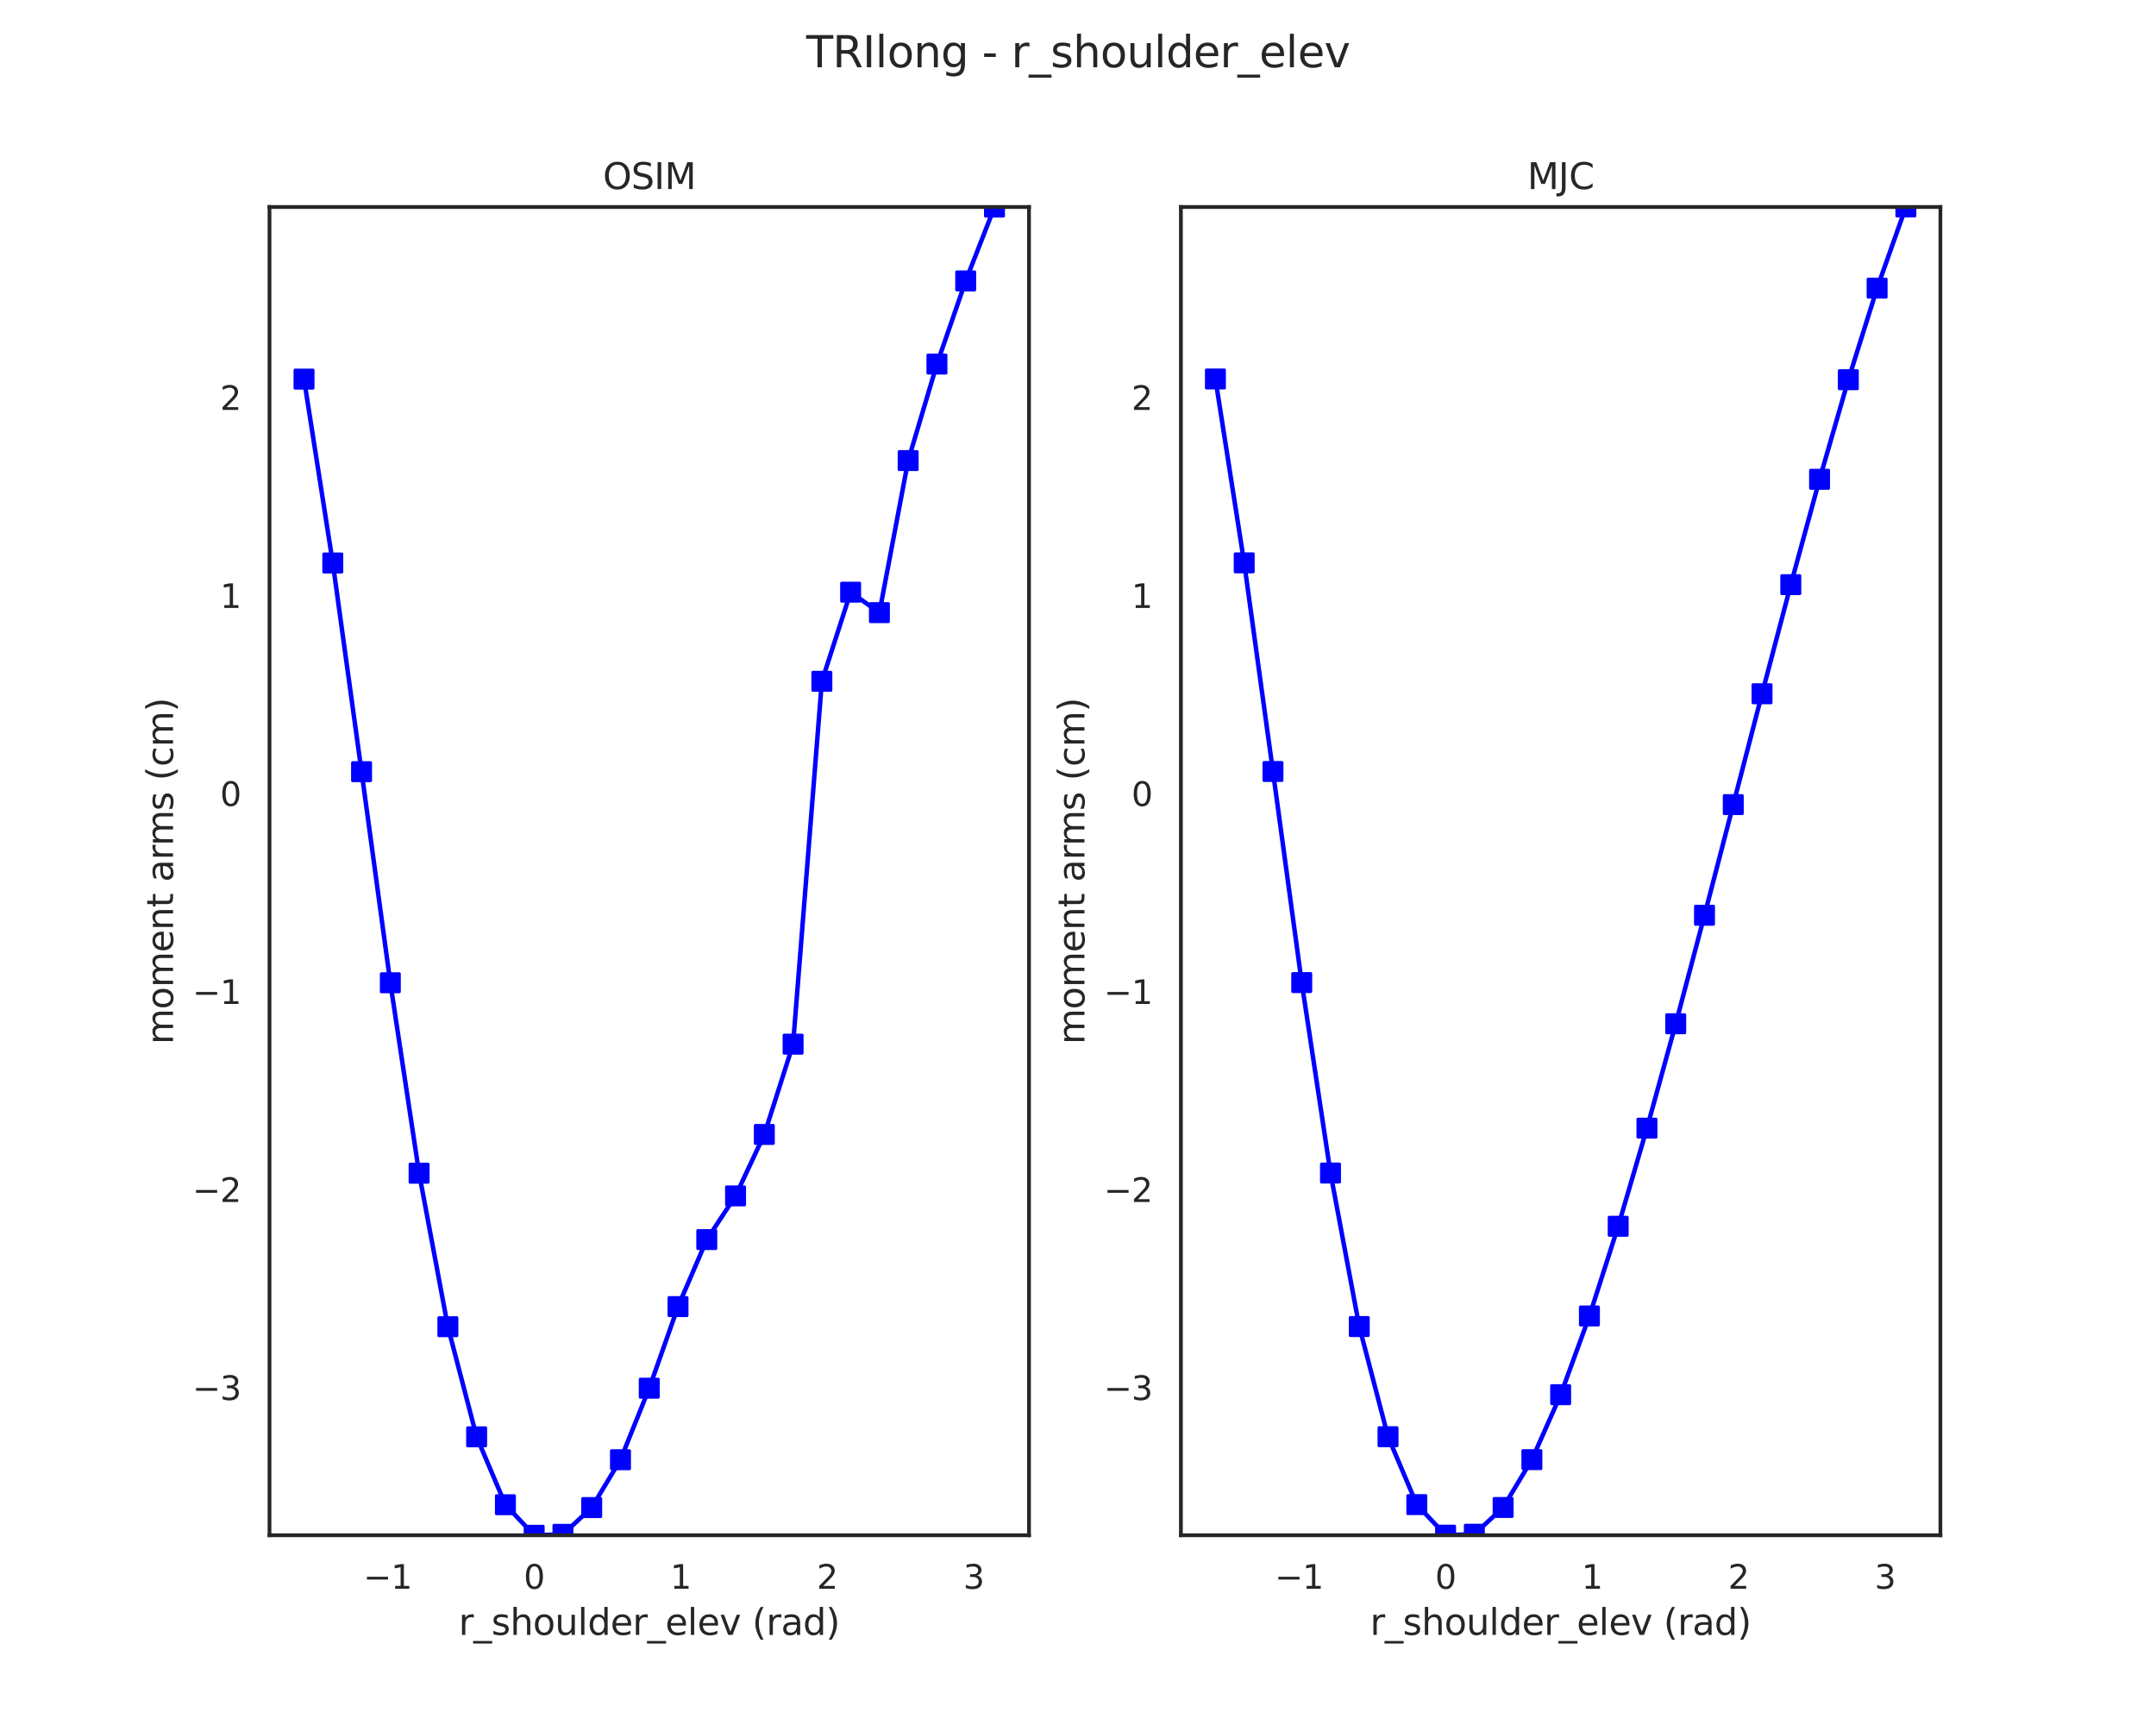 <?xml version="1.0" encoding="utf-8" standalone="no"?>
<!DOCTYPE svg PUBLIC "-//W3C//DTD SVG 1.1//EN"
  "http://www.w3.org/Graphics/SVG/1.1/DTD/svg11.dtd">
<svg xmlns:xlink="http://www.w3.org/1999/xlink" width="720pt" height="576pt" viewBox="0 0 720 576" xmlns="http://www.w3.org/2000/svg" version="1.1">
 <defs>
  <style type="text/css">*{stroke-linejoin: round; stroke-linecap: butt}</style>
 </defs>
 <g id="figure_1">
  <g id="patch_1">
   <path d="M 0 576 
L 720 576 
L 720 0 
L 0 0 
z
" style="fill: #ffffff"/>
  </g>
  <g id="axes_1">
   <g id="patch_2">
    <path d="M 90 512.64 
L 343.636 512.64 
L 343.636 69.12 
L 90 69.12 
z
" style="fill: #ffffff"/>
   </g>
   <g id="matplotlib.axis_1">
    <g id="xtick_1">
     <g id="text_1">
      <!-- −1 -->
      <g style="fill: #262626" transform="translate(121.35 530.498)scale(0.11 -0.11)">
       <defs>
        <path id="DejaVuSans-2212" d="M 678 2272 
L 4684 2272 
L 4684 1741 
L 678 1741 
L 678 2272 
z
" transform="scale(0.016)"/>
        <path id="DejaVuSans-31" d="M 794 531 
L 1825 531 
L 1825 4091 
L 703 3866 
L 703 4441 
L 1819 4666 
L 2450 4666 
L 2450 531 
L 3481 531 
L 3481 0 
L 794 0 
L 794 531 
z
" transform="scale(0.016)"/>
       </defs>
       <use xlink:href="#DejaVuSans-2212"/>
       <use xlink:href="#DejaVuSans-31" x="83.789"/>
      </g>
     </g>
    </g>
    <g id="xtick_2">
     <g id="text_2">
      <!-- 0 -->
      <g style="fill: #262626" transform="translate(174.889 530.498)scale(0.11 -0.11)">
       <defs>
        <path id="DejaVuSans-30" d="M 2034 4250 
Q 1547 4250 1301 3770 
Q 1056 3291 1056 2328 
Q 1056 1369 1301 889 
Q 1547 409 2034 409 
Q 2525 409 2770 889 
Q 3016 1369 3016 2328 
Q 3016 3291 2770 3770 
Q 2525 4250 2034 4250 
z
M 2034 4750 
Q 2819 4750 3233 4129 
Q 3647 3509 3647 2328 
Q 3647 1150 3233 529 
Q 2819 -91 2034 -91 
Q 1250 -91 836 529 
Q 422 1150 422 2328 
Q 422 3509 836 4129 
Q 1250 4750 2034 4750 
z
" transform="scale(0.016)"/>
       </defs>
       <use xlink:href="#DejaVuSans-30"/>
      </g>
     </g>
    </g>
    <g id="xtick_3">
     <g id="text_3">
      <!-- 1 -->
      <g style="fill: #262626" transform="translate(223.819 530.498)scale(0.11 -0.11)">
       <use xlink:href="#DejaVuSans-31"/>
      </g>
     </g>
    </g>
    <g id="xtick_4">
     <g id="text_4">
      <!-- 2 -->
      <g style="fill: #262626" transform="translate(272.749 530.498)scale(0.11 -0.11)">
       <defs>
        <path id="DejaVuSans-32" d="M 1228 531 
L 3431 531 
L 3431 0 
L 469 0 
L 469 531 
Q 828 903 1448 1529 
Q 2069 2156 2228 2338 
Q 2531 2678 2651 2914 
Q 2772 3150 2772 3378 
Q 2772 3750 2511 3984 
Q 2250 4219 1831 4219 
Q 1534 4219 1204 4116 
Q 875 4013 500 3803 
L 500 4441 
Q 881 4594 1212 4672 
Q 1544 4750 1819 4750 
Q 2544 4750 2975 4387 
Q 3406 4025 3406 3419 
Q 3406 3131 3298 2873 
Q 3191 2616 2906 2266 
Q 2828 2175 2409 1742 
Q 1991 1309 1228 531 
z
" transform="scale(0.016)"/>
       </defs>
       <use xlink:href="#DejaVuSans-32"/>
      </g>
     </g>
    </g>
    <g id="xtick_5">
     <g id="text_5">
      <!-- 3 -->
      <g style="fill: #262626" transform="translate(321.68 530.498)scale(0.11 -0.11)">
       <defs>
        <path id="DejaVuSans-33" d="M 2597 2516 
Q 3050 2419 3304 2112 
Q 3559 1806 3559 1356 
Q 3559 666 3084 287 
Q 2609 -91 1734 -91 
Q 1441 -91 1130 -33 
Q 819 25 488 141 
L 488 750 
Q 750 597 1062 519 
Q 1375 441 1716 441 
Q 2309 441 2620 675 
Q 2931 909 2931 1356 
Q 2931 1769 2642 2001 
Q 2353 2234 1838 2234 
L 1294 2234 
L 1294 2753 
L 1863 2753 
Q 2328 2753 2575 2939 
Q 2822 3125 2822 3475 
Q 2822 3834 2567 4026 
Q 2313 4219 1838 4219 
Q 1578 4219 1281 4162 
Q 984 4106 628 3988 
L 628 4550 
Q 988 4650 1302 4700 
Q 1616 4750 1894 4750 
Q 2613 4750 3031 4423 
Q 3450 4097 3450 3541 
Q 3450 3153 3228 2886 
Q 3006 2619 2597 2516 
z
" transform="scale(0.016)"/>
       </defs>
       <use xlink:href="#DejaVuSans-33"/>
      </g>
     </g>
    </g>
    <g id="text_6">
     <!-- r_shoulder_elev (rad) -->
     <g style="fill: #262626" transform="translate(153.172 545.904)scale(0.12 -0.12)">
      <defs>
       <path id="DejaVuSans-72" d="M 2631 2963 
Q 2534 3019 2420 3045 
Q 2306 3072 2169 3072 
Q 1681 3072 1420 2755 
Q 1159 2438 1159 1844 
L 1159 0 
L 581 0 
L 581 3500 
L 1159 3500 
L 1159 2956 
Q 1341 3275 1631 3429 
Q 1922 3584 2338 3584 
Q 2397 3584 2469 3576 
Q 2541 3569 2628 3553 
L 2631 2963 
z
" transform="scale(0.016)"/>
       <path id="DejaVuSans-5f" d="M 3263 -1063 
L 3263 -1509 
L -63 -1509 
L -63 -1063 
L 3263 -1063 
z
" transform="scale(0.016)"/>
       <path id="DejaVuSans-73" d="M 2834 3397 
L 2834 2853 
Q 2591 2978 2328 3040 
Q 2066 3103 1784 3103 
Q 1356 3103 1142 2972 
Q 928 2841 928 2578 
Q 928 2378 1081 2264 
Q 1234 2150 1697 2047 
L 1894 2003 
Q 2506 1872 2764 1633 
Q 3022 1394 3022 966 
Q 3022 478 2636 193 
Q 2250 -91 1575 -91 
Q 1294 -91 989 -36 
Q 684 19 347 128 
L 347 722 
Q 666 556 975 473 
Q 1284 391 1588 391 
Q 1994 391 2212 530 
Q 2431 669 2431 922 
Q 2431 1156 2273 1281 
Q 2116 1406 1581 1522 
L 1381 1569 
Q 847 1681 609 1914 
Q 372 2147 372 2553 
Q 372 3047 722 3315 
Q 1072 3584 1716 3584 
Q 2034 3584 2315 3537 
Q 2597 3491 2834 3397 
z
" transform="scale(0.016)"/>
       <path id="DejaVuSans-68" d="M 3513 2113 
L 3513 0 
L 2938 0 
L 2938 2094 
Q 2938 2591 2744 2837 
Q 2550 3084 2163 3084 
Q 1697 3084 1428 2787 
Q 1159 2491 1159 1978 
L 1159 0 
L 581 0 
L 581 4863 
L 1159 4863 
L 1159 2956 
Q 1366 3272 1645 3428 
Q 1925 3584 2291 3584 
Q 2894 3584 3203 3211 
Q 3513 2838 3513 2113 
z
" transform="scale(0.016)"/>
       <path id="DejaVuSans-6f" d="M 1959 3097 
Q 1497 3097 1228 2736 
Q 959 2375 959 1747 
Q 959 1119 1226 758 
Q 1494 397 1959 397 
Q 2419 397 2687 759 
Q 2956 1122 2956 1747 
Q 2956 2369 2687 2733 
Q 2419 3097 1959 3097 
z
M 1959 3584 
Q 2709 3584 3137 3096 
Q 3566 2609 3566 1747 
Q 3566 888 3137 398 
Q 2709 -91 1959 -91 
Q 1206 -91 779 398 
Q 353 888 353 1747 
Q 353 2609 779 3096 
Q 1206 3584 1959 3584 
z
" transform="scale(0.016)"/>
       <path id="DejaVuSans-75" d="M 544 1381 
L 544 3500 
L 1119 3500 
L 1119 1403 
Q 1119 906 1312 657 
Q 1506 409 1894 409 
Q 2359 409 2629 706 
Q 2900 1003 2900 1516 
L 2900 3500 
L 3475 3500 
L 3475 0 
L 2900 0 
L 2900 538 
Q 2691 219 2414 64 
Q 2138 -91 1772 -91 
Q 1169 -91 856 284 
Q 544 659 544 1381 
z
M 1991 3584 
L 1991 3584 
z
" transform="scale(0.016)"/>
       <path id="DejaVuSans-6c" d="M 603 4863 
L 1178 4863 
L 1178 0 
L 603 0 
L 603 4863 
z
" transform="scale(0.016)"/>
       <path id="DejaVuSans-64" d="M 2906 2969 
L 2906 4863 
L 3481 4863 
L 3481 0 
L 2906 0 
L 2906 525 
Q 2725 213 2448 61 
Q 2172 -91 1784 -91 
Q 1150 -91 751 415 
Q 353 922 353 1747 
Q 353 2572 751 3078 
Q 1150 3584 1784 3584 
Q 2172 3584 2448 3432 
Q 2725 3281 2906 2969 
z
M 947 1747 
Q 947 1113 1208 752 
Q 1469 391 1925 391 
Q 2381 391 2643 752 
Q 2906 1113 2906 1747 
Q 2906 2381 2643 2742 
Q 2381 3103 1925 3103 
Q 1469 3103 1208 2742 
Q 947 2381 947 1747 
z
" transform="scale(0.016)"/>
       <path id="DejaVuSans-65" d="M 3597 1894 
L 3597 1613 
L 953 1613 
Q 991 1019 1311 708 
Q 1631 397 2203 397 
Q 2534 397 2845 478 
Q 3156 559 3463 722 
L 3463 178 
Q 3153 47 2828 -22 
Q 2503 -91 2169 -91 
Q 1331 -91 842 396 
Q 353 884 353 1716 
Q 353 2575 817 3079 
Q 1281 3584 2069 3584 
Q 2775 3584 3186 3129 
Q 3597 2675 3597 1894 
z
M 3022 2063 
Q 3016 2534 2758 2815 
Q 2500 3097 2075 3097 
Q 1594 3097 1305 2825 
Q 1016 2553 972 2059 
L 3022 2063 
z
" transform="scale(0.016)"/>
       <path id="DejaVuSans-76" d="M 191 3500 
L 800 3500 
L 1894 563 
L 2988 3500 
L 3597 3500 
L 2284 0 
L 1503 0 
L 191 3500 
z
" transform="scale(0.016)"/>
       <path id="DejaVuSans-20" transform="scale(0.016)"/>
       <path id="DejaVuSans-28" d="M 1984 4856 
Q 1566 4138 1362 3434 
Q 1159 2731 1159 2009 
Q 1159 1288 1364 580 
Q 1569 -128 1984 -844 
L 1484 -844 
Q 1016 -109 783 600 
Q 550 1309 550 2009 
Q 550 2706 781 3412 
Q 1013 4119 1484 4856 
L 1984 4856 
z
" transform="scale(0.016)"/>
       <path id="DejaVuSans-61" d="M 2194 1759 
Q 1497 1759 1228 1600 
Q 959 1441 959 1056 
Q 959 750 1161 570 
Q 1363 391 1709 391 
Q 2188 391 2477 730 
Q 2766 1069 2766 1631 
L 2766 1759 
L 2194 1759 
z
M 3341 1997 
L 3341 0 
L 2766 0 
L 2766 531 
Q 2569 213 2275 61 
Q 1981 -91 1556 -91 
Q 1019 -91 701 211 
Q 384 513 384 1019 
Q 384 1609 779 1909 
Q 1175 2209 1959 2209 
L 2766 2209 
L 2766 2266 
Q 2766 2663 2505 2880 
Q 2244 3097 1772 3097 
Q 1472 3097 1187 3025 
Q 903 2953 641 2809 
L 641 3341 
Q 956 3463 1253 3523 
Q 1550 3584 1831 3584 
Q 2591 3584 2966 3190 
Q 3341 2797 3341 1997 
z
" transform="scale(0.016)"/>
       <path id="DejaVuSans-29" d="M 513 4856 
L 1013 4856 
Q 1481 4119 1714 3412 
Q 1947 2706 1947 2009 
Q 1947 1309 1714 600 
Q 1481 -109 1013 -844 
L 513 -844 
Q 928 -128 1133 580 
Q 1338 1288 1338 2009 
Q 1338 2731 1133 3434 
Q 928 4138 513 4856 
z
" transform="scale(0.016)"/>
      </defs>
      <use xlink:href="#DejaVuSans-72"/>
      <use xlink:href="#DejaVuSans-5f" x="41.113"/>
      <use xlink:href="#DejaVuSans-73" x="91.113"/>
      <use xlink:href="#DejaVuSans-68" x="143.213"/>
      <use xlink:href="#DejaVuSans-6f" x="206.592"/>
      <use xlink:href="#DejaVuSans-75" x="267.773"/>
      <use xlink:href="#DejaVuSans-6c" x="331.152"/>
      <use xlink:href="#DejaVuSans-64" x="358.936"/>
      <use xlink:href="#DejaVuSans-65" x="422.412"/>
      <use xlink:href="#DejaVuSans-72" x="483.936"/>
      <use xlink:href="#DejaVuSans-5f" x="525.049"/>
      <use xlink:href="#DejaVuSans-65" x="575.049"/>
      <use xlink:href="#DejaVuSans-6c" x="636.572"/>
      <use xlink:href="#DejaVuSans-65" x="664.355"/>
      <use xlink:href="#DejaVuSans-76" x="725.879"/>
      <use xlink:href="#DejaVuSans-20" x="785.059"/>
      <use xlink:href="#DejaVuSans-28" x="816.846"/>
      <use xlink:href="#DejaVuSans-72" x="855.859"/>
      <use xlink:href="#DejaVuSans-61" x="896.973"/>
      <use xlink:href="#DejaVuSans-64" x="958.252"/>
      <use xlink:href="#DejaVuSans-29" x="1021.729"/>
     </g>
    </g>
   </g>
   <g id="matplotlib.axis_2">
    <g id="ytick_1">
     <g id="text_7">
      <!-- −3 -->
      <g style="fill: #262626" transform="translate(64.284 467.47)scale(0.11 -0.11)">
       <use xlink:href="#DejaVuSans-2212"/>
       <use xlink:href="#DejaVuSans-33" x="83.789"/>
      </g>
     </g>
    </g>
    <g id="ytick_2">
     <g id="text_8">
      <!-- −2 -->
      <g style="fill: #262626" transform="translate(64.284 401.353)scale(0.11 -0.11)">
       <use xlink:href="#DejaVuSans-2212"/>
       <use xlink:href="#DejaVuSans-32" x="83.789"/>
      </g>
     </g>
    </g>
    <g id="ytick_3">
     <g id="text_9">
      <!-- −1 -->
      <g style="fill: #262626" transform="translate(64.284 335.236)scale(0.11 -0.11)">
       <use xlink:href="#DejaVuSans-2212"/>
       <use xlink:href="#DejaVuSans-31" x="83.789"/>
      </g>
     </g>
    </g>
    <g id="ytick_4">
     <g id="text_10">
      <!-- 0 -->
      <g style="fill: #262626" transform="translate(73.501 269.119)scale(0.11 -0.11)">
       <use xlink:href="#DejaVuSans-30"/>
      </g>
     </g>
    </g>
    <g id="ytick_5">
     <g id="text_11">
      <!-- 1 -->
      <g style="fill: #262626" transform="translate(73.501 203.002)scale(0.11 -0.11)">
       <use xlink:href="#DejaVuSans-31"/>
      </g>
     </g>
    </g>
    <g id="ytick_6">
     <g id="text_12">
      <!-- 2 -->
      <g style="fill: #262626" transform="translate(73.501 136.885)scale(0.11 -0.11)">
       <use xlink:href="#DejaVuSans-32"/>
      </g>
     </g>
    </g>
    <g id="text_13">
     <!-- moment arms (cm) -->
     <g style="fill: #262626" transform="translate(57.788 348.734)rotate(-90)scale(0.12 -0.12)">
      <defs>
       <path id="DejaVuSans-6d" d="M 3328 2828 
Q 3544 3216 3844 3400 
Q 4144 3584 4550 3584 
Q 5097 3584 5394 3201 
Q 5691 2819 5691 2113 
L 5691 0 
L 5113 0 
L 5113 2094 
Q 5113 2597 4934 2840 
Q 4756 3084 4391 3084 
Q 3944 3084 3684 2787 
Q 3425 2491 3425 1978 
L 3425 0 
L 2847 0 
L 2847 2094 
Q 2847 2600 2669 2842 
Q 2491 3084 2119 3084 
Q 1678 3084 1418 2786 
Q 1159 2488 1159 1978 
L 1159 0 
L 581 0 
L 581 3500 
L 1159 3500 
L 1159 2956 
Q 1356 3278 1631 3431 
Q 1906 3584 2284 3584 
Q 2666 3584 2933 3390 
Q 3200 3197 3328 2828 
z
" transform="scale(0.016)"/>
       <path id="DejaVuSans-6e" d="M 3513 2113 
L 3513 0 
L 2938 0 
L 2938 2094 
Q 2938 2591 2744 2837 
Q 2550 3084 2163 3084 
Q 1697 3084 1428 2787 
Q 1159 2491 1159 1978 
L 1159 0 
L 581 0 
L 581 3500 
L 1159 3500 
L 1159 2956 
Q 1366 3272 1645 3428 
Q 1925 3584 2291 3584 
Q 2894 3584 3203 3211 
Q 3513 2838 3513 2113 
z
" transform="scale(0.016)"/>
       <path id="DejaVuSans-74" d="M 1172 4494 
L 1172 3500 
L 2356 3500 
L 2356 3053 
L 1172 3053 
L 1172 1153 
Q 1172 725 1289 603 
Q 1406 481 1766 481 
L 2356 481 
L 2356 0 
L 1766 0 
Q 1100 0 847 248 
Q 594 497 594 1153 
L 594 3053 
L 172 3053 
L 172 3500 
L 594 3500 
L 594 4494 
L 1172 4494 
z
" transform="scale(0.016)"/>
       <path id="DejaVuSans-63" d="M 3122 3366 
L 3122 2828 
Q 2878 2963 2633 3030 
Q 2388 3097 2138 3097 
Q 1578 3097 1268 2742 
Q 959 2388 959 1747 
Q 959 1106 1268 751 
Q 1578 397 2138 397 
Q 2388 397 2633 464 
Q 2878 531 3122 666 
L 3122 134 
Q 2881 22 2623 -34 
Q 2366 -91 2075 -91 
Q 1284 -91 818 406 
Q 353 903 353 1747 
Q 353 2603 823 3093 
Q 1294 3584 2113 3584 
Q 2378 3584 2631 3529 
Q 2884 3475 3122 3366 
z
" transform="scale(0.016)"/>
      </defs>
      <use xlink:href="#DejaVuSans-6d"/>
      <use xlink:href="#DejaVuSans-6f" x="97.412"/>
      <use xlink:href="#DejaVuSans-6d" x="158.594"/>
      <use xlink:href="#DejaVuSans-65" x="256.006"/>
      <use xlink:href="#DejaVuSans-6e" x="317.529"/>
      <use xlink:href="#DejaVuSans-74" x="380.908"/>
      <use xlink:href="#DejaVuSans-20" x="420.117"/>
      <use xlink:href="#DejaVuSans-61" x="451.904"/>
      <use xlink:href="#DejaVuSans-72" x="513.184"/>
      <use xlink:href="#DejaVuSans-6d" x="552.547"/>
      <use xlink:href="#DejaVuSans-73" x="649.959"/>
      <use xlink:href="#DejaVuSans-20" x="702.059"/>
      <use xlink:href="#DejaVuSans-28" x="733.846"/>
      <use xlink:href="#DejaVuSans-63" x="772.859"/>
      <use xlink:href="#DejaVuSans-6d" x="827.84"/>
      <use xlink:href="#DejaVuSans-29" x="925.252"/>
     </g>
    </g>
   </g>
   <g id="line2d_1">
    <path d="M 101.529 126.591 
L 111.136 188 
L 120.744 257.669 
L 130.351 328.161 
L 139.959 391.746 
L 149.566 443.005 
L 159.174 479.783 
L 168.781 502.449 
L 178.388 512.64 
L 187.996 512.336 
L 197.603 503.399 
L 207.211 487.424 
L 216.818 463.536 
L 226.426 436.292 
L 236.033 413.91 
L 245.64 399.323 
L 255.248 378.805 
L 264.855 348.658 
L 274.463 227.491 
L 284.07 197.743 
L 293.678 204.564 
L 303.285 153.792 
L 312.893 121.563 
L 322.5 93.797 
L 332.107 69.148 
" clip-path="url(#p1c766c056a)" style="fill: none; stroke: #0000ff; stroke-width: 1.5; stroke-linecap: round"/>
    <defs>
     <path id="ma15da9440d" d="M -3 3 
L 3 3 
L 3 -3 
L -3 -3 
z
" style="stroke: #0000ff; stroke-linejoin: miter"/>
    </defs>
    <g clip-path="url(#p1c766c056a)">
     <use xlink:href="#ma15da9440d" x="101.529" y="126.591" style="fill: #0000ff; stroke: #0000ff; stroke-linejoin: miter"/>
     <use xlink:href="#ma15da9440d" x="111.136" y="188" style="fill: #0000ff; stroke: #0000ff; stroke-linejoin: miter"/>
     <use xlink:href="#ma15da9440d" x="120.744" y="257.669" style="fill: #0000ff; stroke: #0000ff; stroke-linejoin: miter"/>
     <use xlink:href="#ma15da9440d" x="130.351" y="328.161" style="fill: #0000ff; stroke: #0000ff; stroke-linejoin: miter"/>
     <use xlink:href="#ma15da9440d" x="139.959" y="391.746" style="fill: #0000ff; stroke: #0000ff; stroke-linejoin: miter"/>
     <use xlink:href="#ma15da9440d" x="149.566" y="443.005" style="fill: #0000ff; stroke: #0000ff; stroke-linejoin: miter"/>
     <use xlink:href="#ma15da9440d" x="159.174" y="479.783" style="fill: #0000ff; stroke: #0000ff; stroke-linejoin: miter"/>
     <use xlink:href="#ma15da9440d" x="168.781" y="502.449" style="fill: #0000ff; stroke: #0000ff; stroke-linejoin: miter"/>
     <use xlink:href="#ma15da9440d" x="178.388" y="512.64" style="fill: #0000ff; stroke: #0000ff; stroke-linejoin: miter"/>
     <use xlink:href="#ma15da9440d" x="187.996" y="512.336" style="fill: #0000ff; stroke: #0000ff; stroke-linejoin: miter"/>
     <use xlink:href="#ma15da9440d" x="197.603" y="503.399" style="fill: #0000ff; stroke: #0000ff; stroke-linejoin: miter"/>
     <use xlink:href="#ma15da9440d" x="207.211" y="487.424" style="fill: #0000ff; stroke: #0000ff; stroke-linejoin: miter"/>
     <use xlink:href="#ma15da9440d" x="216.818" y="463.536" style="fill: #0000ff; stroke: #0000ff; stroke-linejoin: miter"/>
     <use xlink:href="#ma15da9440d" x="226.426" y="436.292" style="fill: #0000ff; stroke: #0000ff; stroke-linejoin: miter"/>
     <use xlink:href="#ma15da9440d" x="236.033" y="413.91" style="fill: #0000ff; stroke: #0000ff; stroke-linejoin: miter"/>
     <use xlink:href="#ma15da9440d" x="245.64" y="399.323" style="fill: #0000ff; stroke: #0000ff; stroke-linejoin: miter"/>
     <use xlink:href="#ma15da9440d" x="255.248" y="378.805" style="fill: #0000ff; stroke: #0000ff; stroke-linejoin: miter"/>
     <use xlink:href="#ma15da9440d" x="264.855" y="348.658" style="fill: #0000ff; stroke: #0000ff; stroke-linejoin: miter"/>
     <use xlink:href="#ma15da9440d" x="274.463" y="227.491" style="fill: #0000ff; stroke: #0000ff; stroke-linejoin: miter"/>
     <use xlink:href="#ma15da9440d" x="284.07" y="197.743" style="fill: #0000ff; stroke: #0000ff; stroke-linejoin: miter"/>
     <use xlink:href="#ma15da9440d" x="293.678" y="204.564" style="fill: #0000ff; stroke: #0000ff; stroke-linejoin: miter"/>
     <use xlink:href="#ma15da9440d" x="303.285" y="153.792" style="fill: #0000ff; stroke: #0000ff; stroke-linejoin: miter"/>
     <use xlink:href="#ma15da9440d" x="312.893" y="121.563" style="fill: #0000ff; stroke: #0000ff; stroke-linejoin: miter"/>
     <use xlink:href="#ma15da9440d" x="322.5" y="93.797" style="fill: #0000ff; stroke: #0000ff; stroke-linejoin: miter"/>
     <use xlink:href="#ma15da9440d" x="332.107" y="69.148" style="fill: #0000ff; stroke: #0000ff; stroke-linejoin: miter"/>
    </g>
   </g>
   <g id="patch_3">
    <path d="M 90 512.64 
L 90 69.12 
" style="fill: none; stroke: #262626; stroke-width: 1.25; stroke-linejoin: miter; stroke-linecap: square"/>
   </g>
   <g id="patch_4">
    <path d="M 343.636 512.64 
L 343.636 69.12 
" style="fill: none; stroke: #262626; stroke-width: 1.25; stroke-linejoin: miter; stroke-linecap: square"/>
   </g>
   <g id="patch_5">
    <path d="M 90 512.64 
L 343.636 512.64 
" style="fill: none; stroke: #262626; stroke-width: 1.25; stroke-linejoin: miter; stroke-linecap: square"/>
   </g>
   <g id="patch_6">
    <path d="M 90 69.12 
L 343.636 69.12 
" style="fill: none; stroke: #262626; stroke-width: 1.25; stroke-linejoin: miter; stroke-linecap: square"/>
   </g>
   <g id="text_14">
    <!-- OSIM -->
    <g style="fill: #262626" transform="translate(201.339 63.12)scale(0.12 -0.12)">
     <defs>
      <path id="DejaVuSans-4f" d="M 2522 4238 
Q 1834 4238 1429 3725 
Q 1025 3213 1025 2328 
Q 1025 1447 1429 934 
Q 1834 422 2522 422 
Q 3209 422 3611 934 
Q 4013 1447 4013 2328 
Q 4013 3213 3611 3725 
Q 3209 4238 2522 4238 
z
M 2522 4750 
Q 3503 4750 4090 4092 
Q 4678 3434 4678 2328 
Q 4678 1225 4090 567 
Q 3503 -91 2522 -91 
Q 1538 -91 948 565 
Q 359 1222 359 2328 
Q 359 3434 948 4092 
Q 1538 4750 2522 4750 
z
" transform="scale(0.016)"/>
      <path id="DejaVuSans-53" d="M 3425 4513 
L 3425 3897 
Q 3066 4069 2747 4153 
Q 2428 4238 2131 4238 
Q 1616 4238 1336 4038 
Q 1056 3838 1056 3469 
Q 1056 3159 1242 3001 
Q 1428 2844 1947 2747 
L 2328 2669 
Q 3034 2534 3370 2195 
Q 3706 1856 3706 1288 
Q 3706 609 3251 259 
Q 2797 -91 1919 -91 
Q 1588 -91 1214 -16 
Q 841 59 441 206 
L 441 856 
Q 825 641 1194 531 
Q 1563 422 1919 422 
Q 2459 422 2753 634 
Q 3047 847 3047 1241 
Q 3047 1584 2836 1778 
Q 2625 1972 2144 2069 
L 1759 2144 
Q 1053 2284 737 2584 
Q 422 2884 422 3419 
Q 422 4038 858 4394 
Q 1294 4750 2059 4750 
Q 2388 4750 2728 4690 
Q 3069 4631 3425 4513 
z
" transform="scale(0.016)"/>
      <path id="DejaVuSans-49" d="M 628 4666 
L 1259 4666 
L 1259 0 
L 628 0 
L 628 4666 
z
" transform="scale(0.016)"/>
      <path id="DejaVuSans-4d" d="M 628 4666 
L 1569 4666 
L 2759 1491 
L 3956 4666 
L 4897 4666 
L 4897 0 
L 4281 0 
L 4281 4097 
L 3078 897 
L 2444 897 
L 1241 4097 
L 1241 0 
L 628 0 
L 628 4666 
z
" transform="scale(0.016)"/>
     </defs>
     <use xlink:href="#DejaVuSans-4f"/>
     <use xlink:href="#DejaVuSans-53" x="78.711"/>
     <use xlink:href="#DejaVuSans-49" x="142.188"/>
     <use xlink:href="#DejaVuSans-4d" x="171.68"/>
    </g>
   </g>
  </g>
  <g id="axes_2">
   <g id="patch_7">
    <path d="M 394.364 512.64 
L 648 512.64 
L 648 69.12 
L 394.364 69.12 
z
" style="fill: #ffffff"/>
   </g>
   <g id="matplotlib.axis_3">
    <g id="xtick_6">
     <g id="text_15">
      <!-- −1 -->
      <g style="fill: #262626" transform="translate(425.72 530.498)scale(0.11 -0.11)">
       <use xlink:href="#DejaVuSans-2212"/>
       <use xlink:href="#DejaVuSans-31" x="83.789"/>
      </g>
     </g>
    </g>
    <g id="xtick_7">
     <g id="text_16">
      <!-- 0 -->
      <g style="fill: #262626" transform="translate(479.253 530.498)scale(0.11 -0.11)">
       <use xlink:href="#DejaVuSans-30"/>
      </g>
     </g>
    </g>
    <g id="xtick_8">
     <g id="text_17">
      <!-- 1 -->
      <g style="fill: #262626" transform="translate(528.177 530.498)scale(0.11 -0.11)">
       <use xlink:href="#DejaVuSans-31"/>
      </g>
     </g>
    </g>
    <g id="xtick_9">
     <g id="text_18">
      <!-- 2 -->
      <g style="fill: #262626" transform="translate(577.101 530.498)scale(0.11 -0.11)">
       <use xlink:href="#DejaVuSans-32"/>
      </g>
     </g>
    </g>
    <g id="xtick_10">
     <g id="text_19">
      <!-- 3 -->
      <g style="fill: #262626" transform="translate(626.024 530.498)scale(0.11 -0.11)">
       <use xlink:href="#DejaVuSans-33"/>
      </g>
     </g>
    </g>
    <g id="text_20">
     <!-- r_shoulder_elev (rad) -->
     <g style="fill: #262626" transform="translate(457.536 545.904)scale(0.12 -0.12)">
      <use xlink:href="#DejaVuSans-72"/>
      <use xlink:href="#DejaVuSans-5f" x="41.113"/>
      <use xlink:href="#DejaVuSans-73" x="91.113"/>
      <use xlink:href="#DejaVuSans-68" x="143.213"/>
      <use xlink:href="#DejaVuSans-6f" x="206.592"/>
      <use xlink:href="#DejaVuSans-75" x="267.773"/>
      <use xlink:href="#DejaVuSans-6c" x="331.152"/>
      <use xlink:href="#DejaVuSans-64" x="358.936"/>
      <use xlink:href="#DejaVuSans-65" x="422.412"/>
      <use xlink:href="#DejaVuSans-72" x="483.936"/>
      <use xlink:href="#DejaVuSans-5f" x="525.049"/>
      <use xlink:href="#DejaVuSans-65" x="575.049"/>
      <use xlink:href="#DejaVuSans-6c" x="636.572"/>
      <use xlink:href="#DejaVuSans-65" x="664.355"/>
      <use xlink:href="#DejaVuSans-76" x="725.879"/>
      <use xlink:href="#DejaVuSans-20" x="785.059"/>
      <use xlink:href="#DejaVuSans-28" x="816.846"/>
      <use xlink:href="#DejaVuSans-72" x="855.859"/>
      <use xlink:href="#DejaVuSans-61" x="896.973"/>
      <use xlink:href="#DejaVuSans-64" x="958.252"/>
      <use xlink:href="#DejaVuSans-29" x="1021.729"/>
     </g>
    </g>
   </g>
   <g id="matplotlib.axis_4">
    <g id="ytick_7">
     <g id="text_21">
      <!-- −3 -->
      <g style="fill: #262626" transform="translate(368.647 467.47)scale(0.11 -0.11)">
       <use xlink:href="#DejaVuSans-2212"/>
       <use xlink:href="#DejaVuSans-33" x="83.789"/>
      </g>
     </g>
    </g>
    <g id="ytick_8">
     <g id="text_22">
      <!-- −2 -->
      <g style="fill: #262626" transform="translate(368.647 401.353)scale(0.11 -0.11)">
       <use xlink:href="#DejaVuSans-2212"/>
       <use xlink:href="#DejaVuSans-32" x="83.789"/>
      </g>
     </g>
    </g>
    <g id="ytick_9">
     <g id="text_23">
      <!-- −1 -->
      <g style="fill: #262626" transform="translate(368.647 335.236)scale(0.11 -0.11)">
       <use xlink:href="#DejaVuSans-2212"/>
       <use xlink:href="#DejaVuSans-31" x="83.789"/>
      </g>
     </g>
    </g>
    <g id="ytick_10">
     <g id="text_24">
      <!-- 0 -->
      <g style="fill: #262626" transform="translate(377.865 269.119)scale(0.11 -0.11)">
       <use xlink:href="#DejaVuSans-30"/>
      </g>
     </g>
    </g>
    <g id="ytick_11">
     <g id="text_25">
      <!-- 1 -->
      <g style="fill: #262626" transform="translate(377.865 203.002)scale(0.11 -0.11)">
       <use xlink:href="#DejaVuSans-31"/>
      </g>
     </g>
    </g>
    <g id="ytick_12">
     <g id="text_26">
      <!-- 2 -->
      <g style="fill: #262626" transform="translate(377.865 136.885)scale(0.11 -0.11)">
       <use xlink:href="#DejaVuSans-32"/>
      </g>
     </g>
    </g>
    <g id="text_27">
     <!-- moment arms (cm) -->
     <g style="fill: #262626" transform="translate(362.152 348.734)rotate(-90)scale(0.12 -0.12)">
      <use xlink:href="#DejaVuSans-6d"/>
      <use xlink:href="#DejaVuSans-6f" x="97.412"/>
      <use xlink:href="#DejaVuSans-6d" x="158.594"/>
      <use xlink:href="#DejaVuSans-65" x="256.006"/>
      <use xlink:href="#DejaVuSans-6e" x="317.529"/>
      <use xlink:href="#DejaVuSans-74" x="380.908"/>
      <use xlink:href="#DejaVuSans-20" x="420.117"/>
      <use xlink:href="#DejaVuSans-61" x="451.904"/>
      <use xlink:href="#DejaVuSans-72" x="513.184"/>
      <use xlink:href="#DejaVuSans-6d" x="552.547"/>
      <use xlink:href="#DejaVuSans-73" x="649.959"/>
      <use xlink:href="#DejaVuSans-20" x="702.059"/>
      <use xlink:href="#DejaVuSans-28" x="733.846"/>
      <use xlink:href="#DejaVuSans-63" x="772.859"/>
      <use xlink:href="#DejaVuSans-6d" x="827.84"/>
      <use xlink:href="#DejaVuSans-29" x="925.252"/>
     </g>
    </g>
   </g>
   <g id="line2d_2">
    <path d="M 405.893 126.551 
L 415.5 187.947 
L 425.107 257.607 
L 434.715 328.098 
L 444.322 391.687 
L 453.93 442.953 
L 463.537 479.738 
L 473.145 502.411 
L 482.752 512.606 
L 492.36 512.305 
L 501.967 503.369 
L 511.574 487.393 
L 521.182 465.707 
L 530.789 439.419 
L 540.397 409.474 
L 550.004 376.701 
L 559.612 341.849 
L 569.219 305.616 
L 578.826 268.668 
L 588.434 231.654 
L 598.041 195.225 
L 607.649 160.041 
L 617.256 126.792 
L 626.864 96.215 
L 636.471 69.12 
" clip-path="url(#p9343df142e)" style="fill: none; stroke: #0000ff; stroke-width: 1.5; stroke-linecap: round"/>
    <g clip-path="url(#p9343df142e)">
     <use xlink:href="#ma15da9440d" x="405.893" y="126.551" style="fill: #0000ff; stroke: #0000ff; stroke-linejoin: miter"/>
     <use xlink:href="#ma15da9440d" x="415.5" y="187.947" style="fill: #0000ff; stroke: #0000ff; stroke-linejoin: miter"/>
     <use xlink:href="#ma15da9440d" x="425.107" y="257.607" style="fill: #0000ff; stroke: #0000ff; stroke-linejoin: miter"/>
     <use xlink:href="#ma15da9440d" x="434.715" y="328.098" style="fill: #0000ff; stroke: #0000ff; stroke-linejoin: miter"/>
     <use xlink:href="#ma15da9440d" x="444.322" y="391.687" style="fill: #0000ff; stroke: #0000ff; stroke-linejoin: miter"/>
     <use xlink:href="#ma15da9440d" x="453.93" y="442.953" style="fill: #0000ff; stroke: #0000ff; stroke-linejoin: miter"/>
     <use xlink:href="#ma15da9440d" x="463.537" y="479.738" style="fill: #0000ff; stroke: #0000ff; stroke-linejoin: miter"/>
     <use xlink:href="#ma15da9440d" x="473.145" y="502.411" style="fill: #0000ff; stroke: #0000ff; stroke-linejoin: miter"/>
     <use xlink:href="#ma15da9440d" x="482.752" y="512.606" style="fill: #0000ff; stroke: #0000ff; stroke-linejoin: miter"/>
     <use xlink:href="#ma15da9440d" x="492.36" y="512.305" style="fill: #0000ff; stroke: #0000ff; stroke-linejoin: miter"/>
     <use xlink:href="#ma15da9440d" x="501.967" y="503.369" style="fill: #0000ff; stroke: #0000ff; stroke-linejoin: miter"/>
     <use xlink:href="#ma15da9440d" x="511.574" y="487.393" style="fill: #0000ff; stroke: #0000ff; stroke-linejoin: miter"/>
     <use xlink:href="#ma15da9440d" x="521.182" y="465.707" style="fill: #0000ff; stroke: #0000ff; stroke-linejoin: miter"/>
     <use xlink:href="#ma15da9440d" x="530.789" y="439.419" style="fill: #0000ff; stroke: #0000ff; stroke-linejoin: miter"/>
     <use xlink:href="#ma15da9440d" x="540.397" y="409.474" style="fill: #0000ff; stroke: #0000ff; stroke-linejoin: miter"/>
     <use xlink:href="#ma15da9440d" x="550.004" y="376.701" style="fill: #0000ff; stroke: #0000ff; stroke-linejoin: miter"/>
     <use xlink:href="#ma15da9440d" x="559.612" y="341.849" style="fill: #0000ff; stroke: #0000ff; stroke-linejoin: miter"/>
     <use xlink:href="#ma15da9440d" x="569.219" y="305.616" style="fill: #0000ff; stroke: #0000ff; stroke-linejoin: miter"/>
     <use xlink:href="#ma15da9440d" x="578.826" y="268.668" style="fill: #0000ff; stroke: #0000ff; stroke-linejoin: miter"/>
     <use xlink:href="#ma15da9440d" x="588.434" y="231.654" style="fill: #0000ff; stroke: #0000ff; stroke-linejoin: miter"/>
     <use xlink:href="#ma15da9440d" x="598.041" y="195.225" style="fill: #0000ff; stroke: #0000ff; stroke-linejoin: miter"/>
     <use xlink:href="#ma15da9440d" x="607.649" y="160.041" style="fill: #0000ff; stroke: #0000ff; stroke-linejoin: miter"/>
     <use xlink:href="#ma15da9440d" x="617.256" y="126.792" style="fill: #0000ff; stroke: #0000ff; stroke-linejoin: miter"/>
     <use xlink:href="#ma15da9440d" x="626.864" y="96.215" style="fill: #0000ff; stroke: #0000ff; stroke-linejoin: miter"/>
     <use xlink:href="#ma15da9440d" x="636.471" y="69.12" style="fill: #0000ff; stroke: #0000ff; stroke-linejoin: miter"/>
    </g>
   </g>
   <g id="patch_8">
    <path d="M 394.364 512.64 
L 394.364 69.12 
" style="fill: none; stroke: #262626; stroke-width: 1.25; stroke-linejoin: miter; stroke-linecap: square"/>
   </g>
   <g id="patch_9">
    <path d="M 648 512.64 
L 648 69.12 
" style="fill: none; stroke: #262626; stroke-width: 1.25; stroke-linejoin: miter; stroke-linecap: square"/>
   </g>
   <g id="patch_10">
    <path d="M 394.364 512.64 
L 648 512.64 
" style="fill: none; stroke: #262626; stroke-width: 1.25; stroke-linejoin: miter; stroke-linecap: square"/>
   </g>
   <g id="patch_11">
    <path d="M 394.364 69.12 
L 648 69.12 
" style="fill: none; stroke: #262626; stroke-width: 1.25; stroke-linejoin: miter; stroke-linecap: square"/>
   </g>
   <g id="text_28">
    <!-- MJC -->
    <g style="fill: #262626" transform="translate(510.045 63.12)scale(0.12 -0.12)">
     <defs>
      <path id="DejaVuSans-4a" d="M 628 4666 
L 1259 4666 
L 1259 325 
Q 1259 -519 939 -900 
Q 619 -1281 -91 -1281 
L -331 -1281 
L -331 -750 
L -134 -750 
Q 284 -750 456 -515 
Q 628 -281 628 325 
L 628 4666 
z
" transform="scale(0.016)"/>
      <path id="DejaVuSans-43" d="M 4122 4306 
L 4122 3641 
Q 3803 3938 3442 4084 
Q 3081 4231 2675 4231 
Q 1875 4231 1450 3742 
Q 1025 3253 1025 2328 
Q 1025 1406 1450 917 
Q 1875 428 2675 428 
Q 3081 428 3442 575 
Q 3803 722 4122 1019 
L 4122 359 
Q 3791 134 3420 21 
Q 3050 -91 2638 -91 
Q 1578 -91 968 557 
Q 359 1206 359 2328 
Q 359 3453 968 4101 
Q 1578 4750 2638 4750 
Q 3056 4750 3426 4639 
Q 3797 4528 4122 4306 
z
" transform="scale(0.016)"/>
     </defs>
     <use xlink:href="#DejaVuSans-4d"/>
     <use xlink:href="#DejaVuSans-4a" x="86.279"/>
     <use xlink:href="#DejaVuSans-43" x="115.771"/>
    </g>
   </g>
  </g>
  <g id="text_29">
   <!-- TRIlong - r_shoulder_elev -->
   <g style="fill: #262626" transform="translate(269.236 22.462)scale(0.144 -0.144)">
    <defs>
     <path id="DejaVuSans-54" d="M -19 4666 
L 3928 4666 
L 3928 4134 
L 2272 4134 
L 2272 0 
L 1638 0 
L 1638 4134 
L -19 4134 
L -19 4666 
z
" transform="scale(0.016)"/>
     <path id="DejaVuSans-52" d="M 2841 2188 
Q 3044 2119 3236 1894 
Q 3428 1669 3622 1275 
L 4263 0 
L 3584 0 
L 2988 1197 
Q 2756 1666 2539 1819 
Q 2322 1972 1947 1972 
L 1259 1972 
L 1259 0 
L 628 0 
L 628 4666 
L 2053 4666 
Q 2853 4666 3247 4331 
Q 3641 3997 3641 3322 
Q 3641 2881 3436 2590 
Q 3231 2300 2841 2188 
z
M 1259 4147 
L 1259 2491 
L 2053 2491 
Q 2509 2491 2742 2702 
Q 2975 2913 2975 3322 
Q 2975 3731 2742 3939 
Q 2509 4147 2053 4147 
L 1259 4147 
z
" transform="scale(0.016)"/>
     <path id="DejaVuSans-67" d="M 2906 1791 
Q 2906 2416 2648 2759 
Q 2391 3103 1925 3103 
Q 1463 3103 1205 2759 
Q 947 2416 947 1791 
Q 947 1169 1205 825 
Q 1463 481 1925 481 
Q 2391 481 2648 825 
Q 2906 1169 2906 1791 
z
M 3481 434 
Q 3481 -459 3084 -895 
Q 2688 -1331 1869 -1331 
Q 1566 -1331 1297 -1286 
Q 1028 -1241 775 -1147 
L 775 -588 
Q 1028 -725 1275 -790 
Q 1522 -856 1778 -856 
Q 2344 -856 2625 -561 
Q 2906 -266 2906 331 
L 2906 616 
Q 2728 306 2450 153 
Q 2172 0 1784 0 
Q 1141 0 747 490 
Q 353 981 353 1791 
Q 353 2603 747 3093 
Q 1141 3584 1784 3584 
Q 2172 3584 2450 3431 
Q 2728 3278 2906 2969 
L 2906 3500 
L 3481 3500 
L 3481 434 
z
" transform="scale(0.016)"/>
     <path id="DejaVuSans-2d" d="M 313 2009 
L 1997 2009 
L 1997 1497 
L 313 1497 
L 313 2009 
z
" transform="scale(0.016)"/>
    </defs>
    <use xlink:href="#DejaVuSans-54"/>
    <use xlink:href="#DejaVuSans-52" x="61.084"/>
    <use xlink:href="#DejaVuSans-49" x="130.566"/>
    <use xlink:href="#DejaVuSans-6c" x="160.059"/>
    <use xlink:href="#DejaVuSans-6f" x="187.842"/>
    <use xlink:href="#DejaVuSans-6e" x="249.023"/>
    <use xlink:href="#DejaVuSans-67" x="312.402"/>
    <use xlink:href="#DejaVuSans-20" x="375.879"/>
    <use xlink:href="#DejaVuSans-2d" x="407.666"/>
    <use xlink:href="#DejaVuSans-20" x="443.75"/>
    <use xlink:href="#DejaVuSans-72" x="475.537"/>
    <use xlink:href="#DejaVuSans-5f" x="516.65"/>
    <use xlink:href="#DejaVuSans-73" x="566.65"/>
    <use xlink:href="#DejaVuSans-68" x="618.75"/>
    <use xlink:href="#DejaVuSans-6f" x="682.129"/>
    <use xlink:href="#DejaVuSans-75" x="743.311"/>
    <use xlink:href="#DejaVuSans-6c" x="806.689"/>
    <use xlink:href="#DejaVuSans-64" x="834.473"/>
    <use xlink:href="#DejaVuSans-65" x="897.949"/>
    <use xlink:href="#DejaVuSans-72" x="959.473"/>
    <use xlink:href="#DejaVuSans-5f" x="1000.586"/>
    <use xlink:href="#DejaVuSans-65" x="1050.586"/>
    <use xlink:href="#DejaVuSans-6c" x="1112.109"/>
    <use xlink:href="#DejaVuSans-65" x="1139.893"/>
    <use xlink:href="#DejaVuSans-76" x="1201.416"/>
   </g>
  </g>
 </g>
 <defs>
  <clipPath id="p1c766c056a">
   <rect x="90" y="69.12" width="253.636" height="443.52"/>
  </clipPath>
  <clipPath id="p9343df142e">
   <rect x="394.364" y="69.12" width="253.636" height="443.52"/>
  </clipPath>
 </defs>
</svg>
